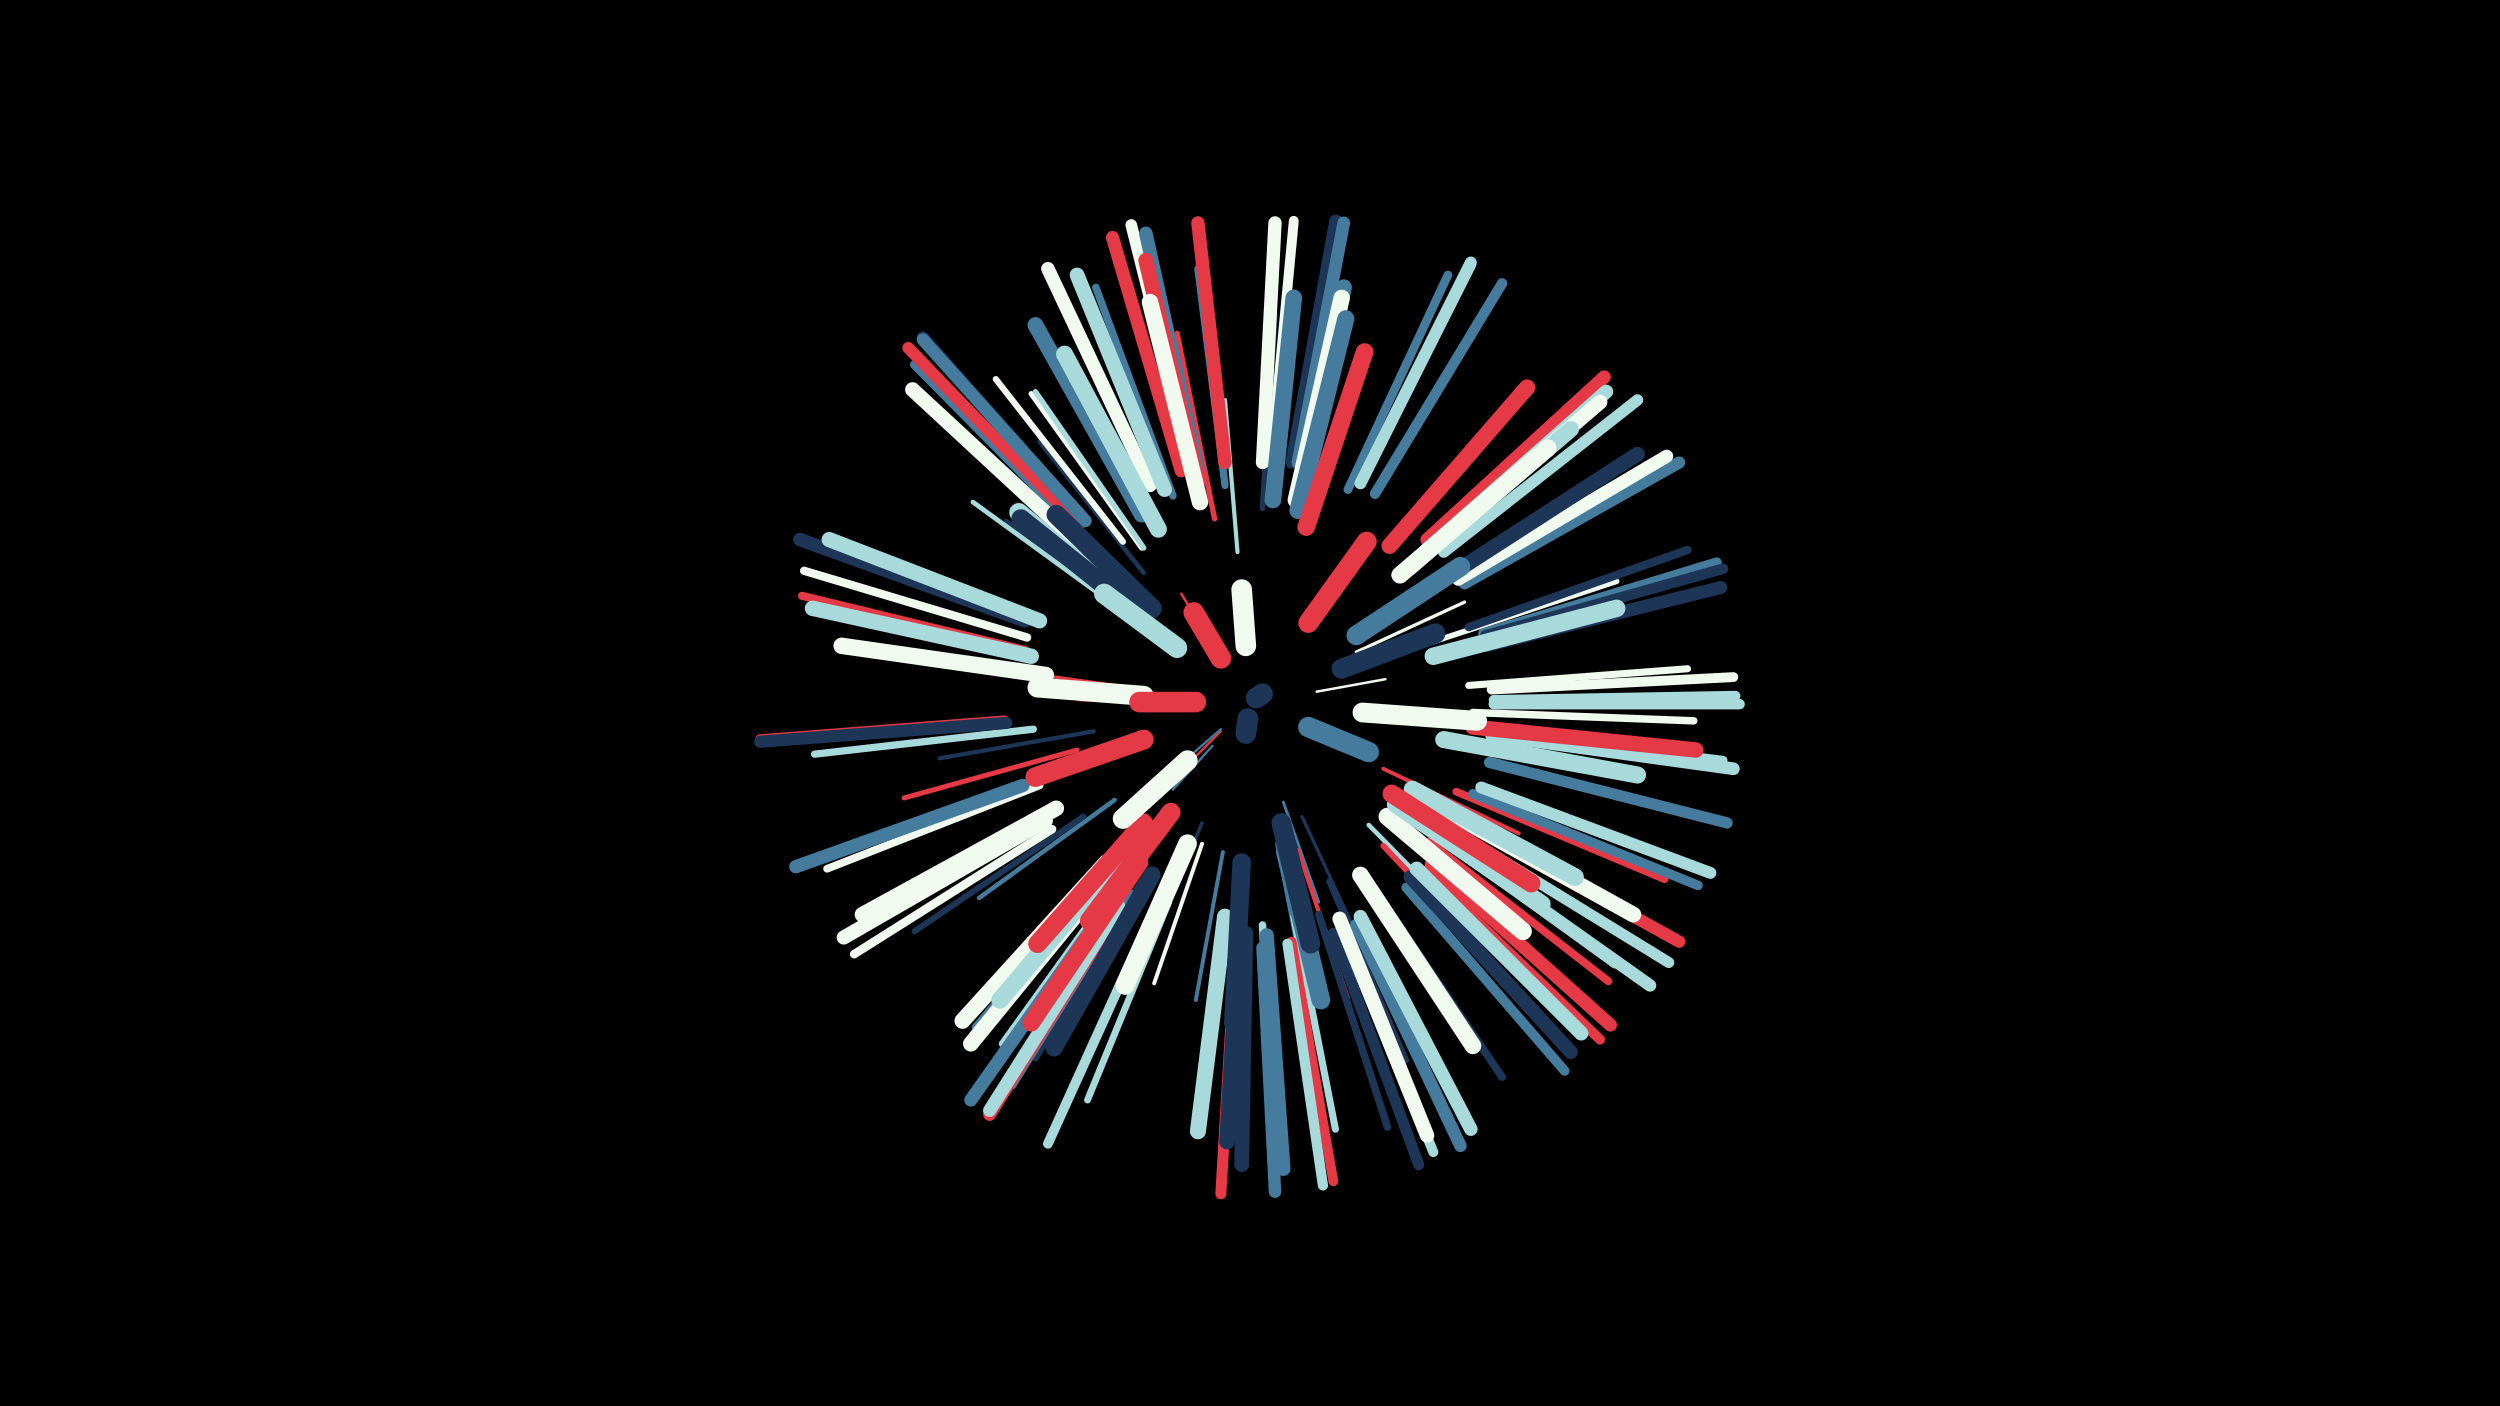 <svg width="1200" height="675" viewBox="-500 -500 1200 675" xmlns="http://www.w3.org/2000/svg"><path d="M-500-500h1200v675h-1200z" fill="#000"/><style>.sparkles path{stroke-linecap:round}</style><g class="sparkles"><path d="M86-149l-13 13" stroke-width="1.1" stroke="#e639461"/><path d="M86-150l-15 13" stroke-width="1.1" stroke="#457b9d1"/><path d="M82-142l-19 21" stroke-width="1.1" stroke="#457b9d3"/><path d="M83-189l-16-26" stroke-width="1.2" stroke="#e639464"/><path d="M132-168l33-6" stroke-width="1.2" stroke="#f1faee5"/><path d="M59-163l-41-1" stroke-width="1.3" stroke="#e639467"/><path d="M116-115l17 48" stroke-width="1.4" stroke="#457b9dC"/><path d="M151-187l52-24" stroke-width="1.6" stroke="#f1faeeF"/><path d="M42-170l-57-8" stroke-width="1.6" stroke="#e6394610"/><path d="M148-196l48-33" stroke-width="1.6" stroke="#a8dadc10"/><path d="M125-108l25 54" stroke-width="1.6" stroke="#1d355711"/><path d="M77-105l-24 57" stroke-width="1.7" stroke="#1d355712"/><path d="M113-95l13 67" stroke-width="1.8" stroke="#457b9d17"/><path d="M77-95l-23 67" stroke-width="1.9" stroke="#f1faee19"/><path d="M164-131l65 31" stroke-width="1.9" stroke="#e639461A"/><path d="M87-91l-13 71" stroke-width="1.9" stroke="#457b9d1A"/><path d="M94-235l-6-73" stroke-width="2.0" stroke="#a8dadc1B"/><path d="M42-206l-59-44" stroke-width="2.0" stroke="#1d35571B"/><path d="M123-92l24 71" stroke-width="2.0" stroke="#e639461C"/><path d="M25-149l-74 13" stroke-width="2.0" stroke="#1d35571D"/><path d="M35-116l-65 47" stroke-width="2.2" stroke="#457b9d21"/><path d="M166-117l66 45" stroke-width="2.2" stroke="#457b9d21"/><path d="M49-225l-50-63" stroke-width="2.2" stroke="#1d355722"/><path d="M157-104l57 58" stroke-width="2.2" stroke="#a8dadc23"/><path d="M33-211l-66-48" stroke-width="2.3" stroke="#a8dadc23"/><path d="M17-140l-83 23" stroke-width="2.4" stroke="#e6394628"/><path d="M83-251l-18-89" stroke-width="2.6" stroke="#e639462D"/><path d="M48-237l-53-74" stroke-width="2.6" stroke="#f1faee2D"/><path d="M49-237l-52-75" stroke-width="2.6" stroke="#a8dadc2D"/><path d="M169-224l70-61" stroke-width="2.7" stroke="#457b9d30"/><path d="M188-192l88-29" stroke-width="2.7" stroke="#f1faee30"/><path d="M106-256l6-93" stroke-width="2.7" stroke="#1d355731"/><path d="M164-94l64 68" stroke-width="2.8" stroke="#e6394631"/><path d="M138-77l37 86" stroke-width="2.8" stroke="#1d355731"/><path d="M20-108l-81 55" stroke-width="2.9" stroke="#1d355737"/><path d="M39-240l-61-78" stroke-width="3.0" stroke="#f1faee3A"/><path d="M176-226l76-64" stroke-width="3.1" stroke="#457b9d3A"/><path d="M48-77l-51 85" stroke-width="3.1" stroke="#1d35573B"/><path d="M40-81l-59 82" stroke-width="3.2" stroke="#a8dadc3D"/><path d="M34-85l-66 78" stroke-width="3.2" stroke="#457b9d3F"/><path d="M61-67l-39 95" stroke-width="3.3" stroke="#a8dadc40"/><path d="M121-60l20 102" stroke-width="3.4" stroke="#a8dadc43"/><path d="M205-171l105-8" stroke-width="3.4" stroke="#f1faee45"/><path d="M-4-150l-105 12" stroke-width="3.5" stroke="#a8dadc45"/><path d="M88-267l-13-104" stroke-width="3.5" stroke="#457b9d45"/><path d="M63-262l-37-100" stroke-width="3.6" stroke="#457b9d48"/><path d="M207-158l106 4" stroke-width="3.6" stroke="#f1faee48"/><path d="M106-56l6 107" stroke-width="3.6" stroke="#a8dadc49"/><path d="M133-61l33 102" stroke-width="3.6" stroke="#1d355749"/><path d="M188-100l87 63" stroke-width="3.7" stroke="#a8dadc4B"/><path d="M43-71l-57 92" stroke-width="3.7" stroke="#457b9d4B"/><path d="M199-120l100 42" stroke-width="3.7" stroke="#e639464B"/><path d="M160-73l61 90" stroke-width="3.7" stroke="#1d35574C"/><path d="M-1-123l-102 40" stroke-width="3.7" stroke="#f1faee4D"/><path d="M186-96l86 67" stroke-width="3.8" stroke="#e639464D"/><path d="M-8-188l-107-26" stroke-width="3.9" stroke="#e6394652"/><path d="M205-199l105-37" stroke-width="4.0" stroke="#1d355754"/><path d="M-7-194l-107-32" stroke-width="4.0" stroke="#f1faee56"/><path d="M5-102l-95 60" stroke-width="4.1" stroke="#f1faee58"/><path d="M147-265l48-103" stroke-width="4.2" stroke="#457b9d5B"/><path d="M213-149l114 14" stroke-width="4.4" stroke="#a8dadc5F"/><path d="M19-244l-80-81" stroke-width="4.4" stroke="#457b9d60"/><path d="M110-277l11-115" stroke-width="4.5" stroke="#457b9d62"/><path d="M207-119l108 44" stroke-width="4.6" stroke="#457b9d66"/><path d="M175-74l76 88" stroke-width="4.7" stroke="#457b9d67"/><path d="M110-278l11-116" stroke-width="4.7" stroke="#f1faee68"/><path d="M51-57l-48 106" stroke-width="4.7" stroke="#a8dadc68"/><path d="M216-169l116-6" stroke-width="4.7" stroke="#f1faee69"/><path d="M120-48l20 115" stroke-width="4.7" stroke="#e6394669"/><path d="M144-55l44 108" stroke-width="4.8" stroke="#a8dadc6A"/><path d="M217-164l116-2" stroke-width="4.8" stroke="#a8dadc6B"/><path d="M184-82l84 81" stroke-width="4.8" stroke="#e639466C"/><path d="M118-47l17 116" stroke-width="4.9" stroke="#a8dadc6D"/><path d="M212-196l112-34" stroke-width="4.9" stroke="#457b9d6F"/><path d="M217-162l118 0" stroke-width="5.0" stroke="#a8dadc72"/><path d="M160-263l61-101" stroke-width="5.0" stroke="#457b9d72"/><path d="M121-278l21-116" stroke-width="5.1" stroke="#457b9d74"/><path d="M213-195l114-32" stroke-width="5.1" stroke="#1d355775"/><path d="M153-268l53-105" stroke-width="5.2" stroke="#a8dadc76"/><path d="M-18-154l-117 9" stroke-width="5.2" stroke="#e6394677"/><path d="M140-52l41 111" stroke-width="5.3" stroke="#1d355778"/><path d="M93-45l-7 118" stroke-width="5.3" stroke="#e639467A"/><path d="M200-100l101 62" stroke-width="5.3" stroke="#a8dadc7A"/><path d="M215-134l114 29" stroke-width="5.4" stroke="#457b9d7C"/><path d="M193-235l93-73" stroke-width="5.5" stroke="#a8dadc7F"/><path d="M72-277l-29-115" stroke-width="5.6" stroke="#f1faee82"/><path d="M153-268l53-106" stroke-width="5.7" stroke="#a8dadc84"/><path d="M18-248l-82-85" stroke-width="5.7" stroke="#e6394685"/><path d="M211-122l110 41" stroke-width="5.7" stroke="#a8dadc86"/><path d="M203-220l103-58" stroke-width="5.8" stroke="#457b9d88"/><path d="M21-250l-78-88" stroke-width="5.9" stroke="#1d355789"/><path d="M120-278l21-116" stroke-width="5.9" stroke="#1d355789"/><path d="M203-105l103 57" stroke-width="5.9" stroke="#e6394689"/><path d="M-17-153l-118 9" stroke-width="5.9" stroke="#1d355789"/><path d="M151-56l50 106" stroke-width="6.0" stroke="#457b9d8C"/><path d="M106-45l6 117" stroke-width="6.0" stroke="#457b9d8D"/><path d="M196-95l96 68" stroke-width="6.0" stroke="#a8dadc8D"/><path d="M21-250l-78-87" stroke-width="6.0" stroke="#457b9d8E"/><path d="M123-278l22-115" stroke-width="6.1" stroke="#457b9d8F"/><path d="M216-147l116 16" stroke-width="6.1" stroke="#a8dadc91"/><path d="M37-64l-62 99" stroke-width="6.1" stroke="#e6394691"/><path d="M213-190l113-28" stroke-width="6.2" stroke="#1d355794"/><path d="M67-274l-33-112" stroke-width="6.3" stroke="#e6394694"/><path d="M33-67l-67 95" stroke-width="6.3" stroke="#457b9d95"/><path d="M187-85l86 77" stroke-width="6.3" stroke="#e6394696"/><path d="M200-222l100-59" stroke-width="6.3" stroke="#f1faee96"/><path d="M37-65l-62 98" stroke-width="6.3" stroke="#a8dadc96"/><path d="M88-278l-13-115" stroke-width="6.4" stroke="#e6394697"/><path d="M-9-123l-109 39" stroke-width="6.4" stroke="#457b9d97"/><path d="M106-278l6-115" stroke-width="6.4" stroke="#f1faee9A"/><path d="M185-241l85-78" stroke-width="6.4" stroke="#e639469A"/><path d="M75-275l-25-113" stroke-width="6.5" stroke="#457b9d9B"/><path d="M153-60l53 102" stroke-width="6.5" stroke="#a8dadc9C"/><path d="M52-267l-49-104" stroke-width="6.5" stroke="#f1faee9C"/><path d="M-8-202l-108-39" stroke-width="6.5" stroke="#1d35579C"/><path d="M186-237l85-75" stroke-width="6.7" stroke="#a8dadcA2"/><path d="M177-79l77 84" stroke-width="6.7" stroke="#1d3557A2"/><path d="M2-106l-97 56" stroke-width="6.8" stroke="#f1faeeA5"/><path d="M143-59l42 104" stroke-width="6.9" stroke="#f1faeeA6"/><path d="M180-83l79 79" stroke-width="6.9" stroke="#a8dadcA6"/><path d="M108-51l8 112" stroke-width="6.9" stroke="#457b9dA7"/><path d="M59-265l-42-103" stroke-width="7.1" stroke="#a8dadcAB"/><path d="M98-52l-2 111" stroke-width="7.1" stroke="#1d3557AB"/><path d="M184-235l84-72" stroke-width="7.1" stroke="#f1faeeAC"/><path d="M19-238l-81-75" stroke-width="7.1" stroke="#f1faeeAC"/><path d="M193-222l93-60" stroke-width="7.1" stroke="#1d3557AC"/><path d="M75-269l-25-106" stroke-width="7.2" stroke="#e63946B0"/><path d="M-1-202l-101-39" stroke-width="7.3" stroke="#a8dadcB2"/><path d="M207-151l107 11" stroke-width="7.4" stroke="#e63946B4"/><path d="M-5-185l-105-23" stroke-width="7.4" stroke="#a8dadcB4"/><path d="M7-112l-93 51" stroke-width="7.5" stroke="#f1faeeB7"/><path d="M33-81l-67 82" stroke-width="7.5" stroke="#f1faeeB8"/><path d="M95-57l-6 105" stroke-width="7.5" stroke="#1d3557B9"/><path d="M192-112l92 51" stroke-width="7.6" stroke="#f1faeeBA"/><path d="M48-253l-51-91" stroke-width="7.6" stroke="#457b9dBA"/><path d="M88-60l-13 103" stroke-width="7.7" stroke="#a8dadcBC"/><path d="M31-86l-69 76" stroke-width="7.7" stroke="#f1faeeBD"/><path d="M123-262l22-100" stroke-width="7.8" stroke="#457b9dBF"/><path d="M177-228l77-66" stroke-width="7.8" stroke="#a8dadcC1"/><path d="M167-238l66-76" stroke-width="7.8" stroke="#e63946C1"/><path d="M122-260l22-97" stroke-width="7.9" stroke="#f1faeeC3"/><path d="M76-259l-24-96" stroke-width="7.9" stroke="#f1faeeC4"/><path d="M2-176l-98-14" stroke-width="7.9" stroke="#f1faeeC4"/><path d="M153-80l54 82" stroke-width="8.0" stroke="#f1faeeC6"/><path d="M111-260l10-97" stroke-width="8.0" stroke="#457b9dC6"/><path d="M53-80l-47 83" stroke-width="8.2" stroke="#1d3557CB"/><path d="M123-255l23-92" stroke-width="8.2" stroke="#457b9dCB"/><path d="M56-246l-45-84" stroke-width="8.2" stroke="#a8dadcCB"/><path d="M193-145l93 17" stroke-width="8.2" stroke="#a8dadcCB"/><path d="M172-224l71-61" stroke-width="8.2" stroke="#f1faeeCC"/><path d="M40-91l-60 71" stroke-width="8.3" stroke="#a8dadcCD"/><path d="M47-86l-52 77" stroke-width="8.3" stroke="#e63946CE"/><path d="M188-185l88-23" stroke-width="8.4" stroke="#a8dadcD1"/><path d="M178-121l78 42" stroke-width="8.5" stroke="#a8dadcD3"/><path d="M127-247l28-84" stroke-width="8.5" stroke="#e63946D3"/><path d="M166-108l65 55" stroke-width="8.6" stroke="#f1faeeD7"/><path d="M170-114l70 48" stroke-width="8.6" stroke="#a8dadcD8"/><path d="M168-119l67 43" stroke-width="8.8" stroke="#e63946DD"/><path d="M49-105l-51 58" stroke-width="8.9" stroke="#e63946E0"/><path d="M96-86l-4 77" stroke-width="8.9" stroke="#1d3557E0"/><path d="M70-95l-30 68" stroke-width="9.0" stroke="#f1faeeE2"/><path d="M117-91l17 71" stroke-width="9.0" stroke="#457b9dE3"/><path d="M44-208l-55-46" stroke-width="9.1" stroke="#a8dadcE4"/><path d="M45-207l-55-44" stroke-width="9.1" stroke="#1d3557E5"/><path d="M53-208l-46-45" stroke-width="9.3" stroke="#1d3557E9"/><path d="M62-110l-39 52" stroke-width="9.3" stroke="#e63946EA"/><path d="M151-195l50-33" stroke-width="9.4" stroke="#457b9dED"/><path d="M115-105l14 58" stroke-width="9.4" stroke="#1d3557ED"/><path d="M154-158l55 4" stroke-width="9.5" stroke="#f1faeeF0"/><path d="M49-145l-52 18" stroke-width="9.5" stroke="#e63946F0"/><path d="M49-166l-51-4" stroke-width="9.6" stroke="#f1faeeF2"/><path d="M128-201l28-39" stroke-width="9.6" stroke="#e63946F4"/><path d="M144-179l45-17" stroke-width="9.6" stroke="#1d3557F4"/><path d="M65-189l-35-26" stroke-width="9.7" stroke="#a8dadcF5"/><path d="M70-135l-31 28" stroke-width="9.7" stroke="#f1faeeF7"/><path d="M128-151l29 12" stroke-width="9.8" stroke="#457b9dFA"/><path d="M98-190l-2-27" stroke-width="9.9" stroke="#f1faeeFB"/><path d="M74-163l-27 0" stroke-width="9.9" stroke="#e63946FB"/><path d="M86-184l-13-22" stroke-width="9.9" stroke="#e63946FB"/><path d="M99-155l-1 7" stroke-width="10.0" stroke="#1d3557FE"/><path d="M103-165l3-2" stroke-width="10.0" stroke="#1d3557FE"/></g></svg>